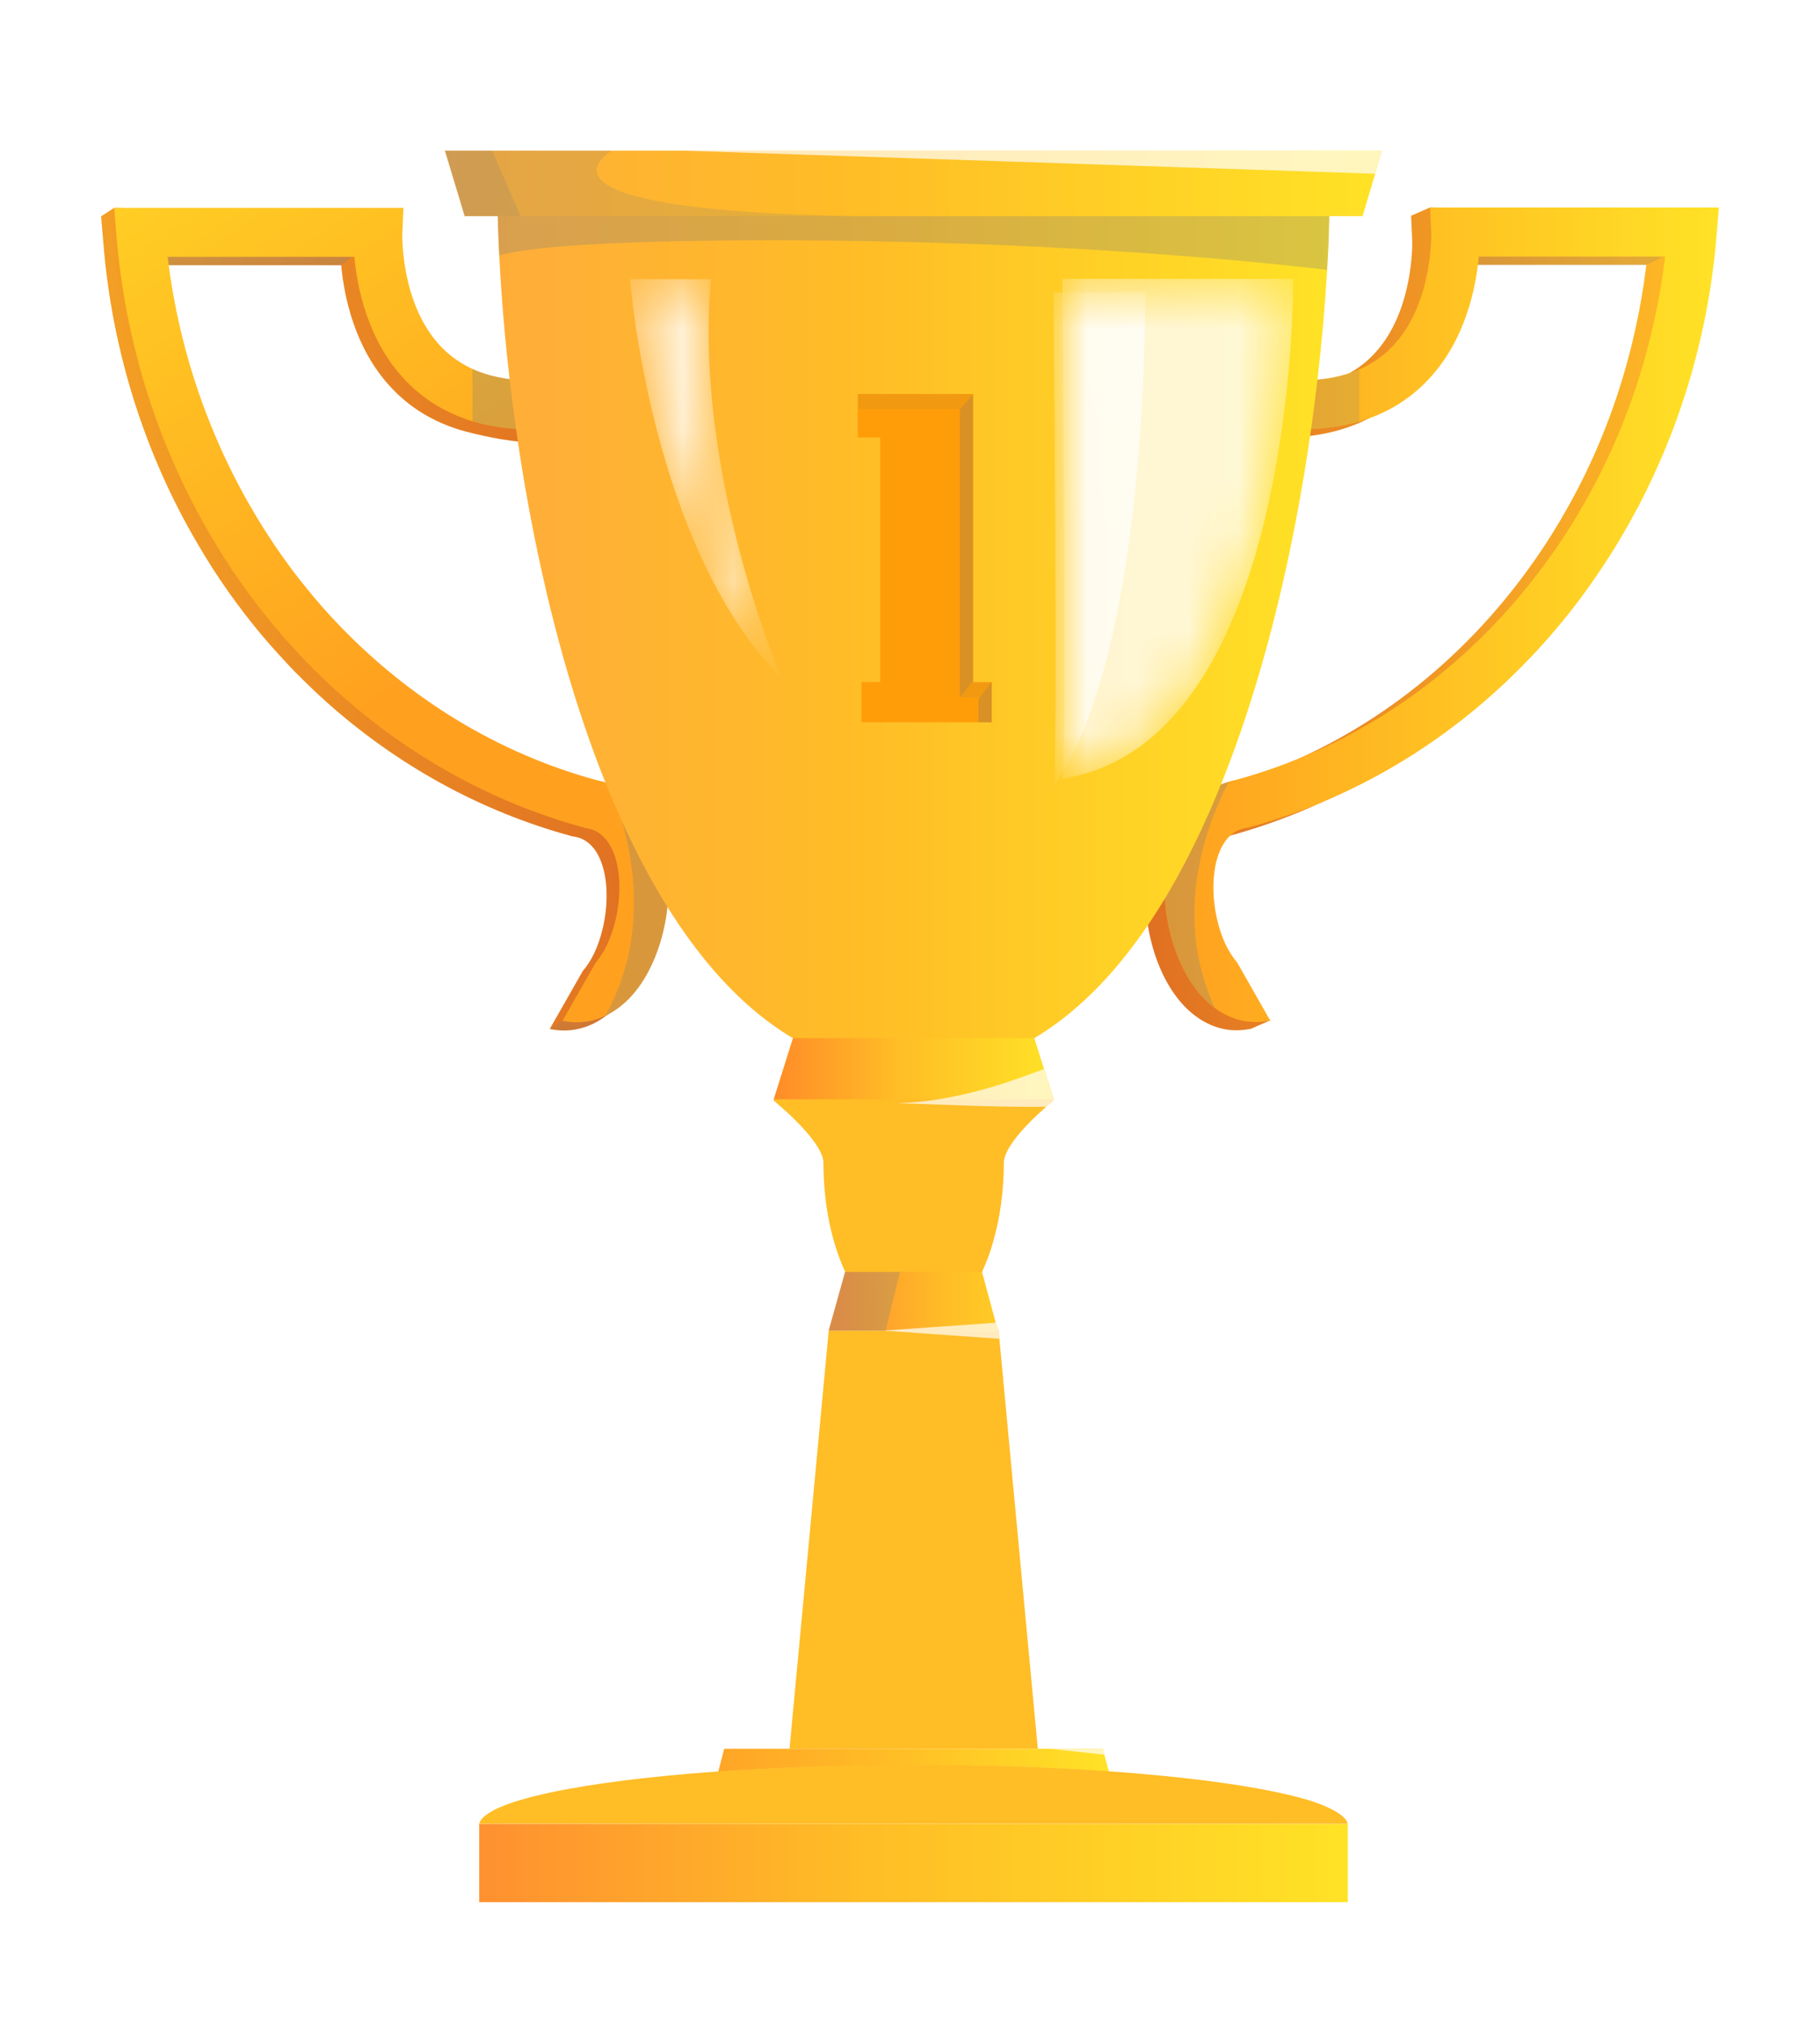 <svg width="36" height="40" viewBox="0 0 36 40" fill="none" xmlns="http://www.w3.org/2000/svg">
<g filter="url(#filter0_d_5946_145845)">
<path d="M12.28 17.809C12.269 17.82 12.262 17.831 12.255 17.838C12.092 18.023 11.911 18.159 11.716 18.252C11.539 18.333 11.351 18.377 11.159 18.377C11.063 18.377 10.97 18.366 10.874 18.347L11.528 17.2C11.945 16.724 12.125 15.716 11.904 15.078C11.742 14.613 11.45 14.558 11.354 14.543L11.314 14.536C9.487 14.041 7.838 13.115 6.45 11.875C6.232 11.68 6.026 11.477 5.819 11.27C5.598 11.037 5.38 10.801 5.173 10.554C4.708 9.997 4.284 9.399 3.915 8.764C2.878 7.004 2.218 4.971 2.044 2.801L2 2.277L2.258 2.111L7.72 2.277L7.697 2.783C7.697 2.794 7.653 4.163 8.45 5.008C8.631 5.2 8.845 5.355 9.092 5.466C9.399 5.602 9.756 5.68 10.159 5.687L10.417 6.742C10.041 6.731 9.41 6.595 9.092 6.499C8.561 6.336 8.107 6.06 7.738 5.665C7.011 4.89 6.804 3.853 6.749 3.244H3.059C3.199 4.41 3.491 5.532 3.915 6.576C4.255 7.418 4.679 8.211 5.173 8.945C5.376 9.244 5.59 9.536 5.819 9.812C6.018 10.06 6.229 10.3 6.45 10.528C7.845 11.982 9.587 13.06 11.55 13.595C11.631 13.609 11.712 13.635 11.786 13.661C12.266 13.831 12.627 14.215 12.819 14.764C13.148 15.713 12.904 17.071 12.28 17.809Z" fill="url(#paint0_linear_5946_145845)"/>
<path opacity="0.3" d="M7.165 2.926L6.745 3.244H3.147L2.985 2.672L7.165 2.926Z" fill="#808080"/>
<path opacity="0.2" d="M12.28 17.809C12.269 17.82 12.261 17.831 12.254 17.838C12.092 18.023 11.911 18.159 11.715 18.251C11.538 18.333 11.35 18.377 11.158 18.377C11.062 18.377 10.97 18.366 10.874 18.347L11.132 18.181L12.28 17.809Z" fill="#808080"/>
<path d="M12.508 17.676C12.345 17.86 12.161 17.997 11.969 18.089C11.792 18.17 11.604 18.215 11.412 18.215C11.316 18.215 11.224 18.203 11.128 18.185L11.781 17.038C12.198 16.561 12.379 15.554 12.157 14.916C11.995 14.451 11.703 14.395 11.607 14.377L11.57 14.37C9.744 13.875 8.094 12.949 6.707 11.709C6.489 11.514 6.279 11.311 6.076 11.104C5.855 10.871 5.637 10.635 5.43 10.388C4.965 9.831 4.541 9.233 4.172 8.598C3.135 6.838 2.478 4.805 2.301 2.635L2.26 2.111H7.98L7.958 2.617C7.958 2.628 7.917 3.997 8.711 4.842C8.891 5.034 9.105 5.185 9.353 5.3C9.659 5.436 10.017 5.514 10.419 5.521L10.397 6.491C10.021 6.48 9.674 6.429 9.353 6.333C8.821 6.17 8.367 5.894 7.998 5.499C7.272 4.724 7.065 3.687 7.01 3.078H3.316C3.456 4.244 3.748 5.366 4.172 6.41C4.511 7.252 4.936 8.045 5.43 8.779C5.633 9.078 5.847 9.37 6.076 9.646C6.275 9.894 6.486 10.133 6.707 10.362C8.102 11.816 9.844 12.894 11.807 13.429C11.888 13.443 11.969 13.469 12.043 13.495C12.523 13.665 12.888 14.049 13.08 14.598C13.408 15.558 13.157 16.942 12.508 17.676Z" fill="url(#paint1_linear_5946_145845)"/>
<path opacity="0.3" d="M12.51 17.677C12.348 17.861 12.163 17.998 11.971 18.09C12.971 16.3 12.425 14.415 12.041 13.492C12.521 13.662 12.887 14.046 13.078 14.595C13.411 15.559 13.16 16.942 12.51 17.677Z" fill="#808080"/>
<path opacity="0.3" d="M9.346 5.297C9.652 5.433 10.01 5.511 10.412 5.518L10.39 6.489C10.014 6.478 9.667 6.426 9.346 6.33V5.297Z" fill="#808080"/>
<path d="M33.621 2.273L33.576 2.797C33.421 4.742 32.872 6.576 32.016 8.203C31.842 8.528 31.661 8.845 31.466 9.151C31.274 9.454 31.067 9.749 30.853 10.037C30.503 10.498 30.126 10.934 29.724 11.343C28.233 12.852 26.381 13.97 24.307 14.531L24.266 14.539C24.171 14.557 23.875 14.609 23.717 15.074C23.536 15.601 23.624 16.384 23.897 16.908C23.956 17.015 24.023 17.114 24.093 17.195L25.126 18.177L24.746 18.343C24.65 18.361 24.554 18.373 24.462 18.373C24.318 18.373 24.178 18.351 24.041 18.302C23.905 18.255 23.772 18.184 23.65 18.092C23.551 18.022 23.458 17.933 23.37 17.834C22.724 17.1 22.469 15.72 22.805 14.753C23.008 14.17 23.403 13.775 23.927 13.62C23.975 13.605 24.027 13.594 24.078 13.583C26.311 12.974 28.259 11.668 29.731 9.897C30.145 9.398 30.525 8.863 30.86 8.295C31.082 7.919 31.288 7.531 31.473 7.125C31.683 6.672 31.864 6.199 32.023 5.712C32.278 4.919 32.462 4.089 32.565 3.236H28.875C28.82 3.845 28.613 4.882 27.886 5.657C27.514 6.059 27.052 6.339 26.51 6.498C26.196 6.59 25.857 6.642 25.491 6.649L25.469 5.679C25.864 5.668 26.211 5.598 26.514 5.465C26.772 5.354 26.997 5.196 27.185 4.993C27.971 4.155 27.934 2.782 27.934 2.771L27.912 2.266L28.292 2.1L33.621 2.273Z" fill="url(#paint2_linear_5946_145845)"/>
<path opacity="0.2" d="M33.011 3.023L32.557 3.244H28.893V2.779L33.011 3.023Z" fill="#808080"/>
<path d="M34 2.107L33.956 2.631C33.801 4.576 33.251 6.41 32.395 8.037C32.221 8.362 32.041 8.679 31.845 8.985C31.649 9.292 31.447 9.583 31.233 9.871C30.886 10.332 30.506 10.768 30.103 11.177C28.613 12.687 26.76 13.805 24.686 14.366L24.646 14.373C24.55 14.391 24.258 14.443 24.096 14.912C23.915 15.439 24.004 16.222 24.277 16.745C24.336 16.852 24.402 16.952 24.472 17.033L25.125 18.181C25.03 18.199 24.937 18.21 24.841 18.21C24.698 18.21 24.557 18.188 24.417 18.14C24.28 18.092 24.148 18.022 24.026 17.93C23.926 17.86 23.834 17.771 23.745 17.672C23.1 16.937 22.845 15.554 23.181 14.591C23.384 14.008 23.779 13.613 24.303 13.458C24.351 13.443 24.402 13.432 24.45 13.421C26.683 12.812 28.631 11.506 30.103 9.734C30.517 9.236 30.897 8.701 31.233 8.133C31.454 7.757 31.661 7.369 31.845 6.963C32.055 6.509 32.24 6.033 32.395 5.55C32.65 4.757 32.834 3.926 32.937 3.074H29.251C29.196 3.683 28.989 4.72 28.262 5.495C27.889 5.897 27.428 6.177 26.886 6.336C26.572 6.428 26.233 6.48 25.867 6.487L25.845 5.517C26.24 5.509 26.587 5.436 26.889 5.303C27.148 5.192 27.373 5.033 27.561 4.83C28.347 3.993 28.31 2.62 28.31 2.609L28.288 2.104H34V2.107Z" fill="url(#paint3_linear_5946_145845)"/>
<path opacity="0.3" d="M24.029 17.931C23.929 17.861 23.837 17.773 23.748 17.673C23.102 16.939 22.848 15.555 23.184 14.592C23.387 14.009 23.781 13.614 24.305 13.459C23.881 14.271 23.172 16.079 24.029 17.931Z" fill="#808080"/>
<path opacity="0.2" d="M26.885 5.307V6.336C26.571 6.428 26.231 6.48 25.866 6.487L25.844 5.517C26.235 5.51 26.582 5.439 26.885 5.307Z" fill="#808080"/>
<path d="M26.307 1.461C26.307 1.871 26.296 2.302 26.281 2.752C26.273 2.941 26.262 3.136 26.251 3.335C26.085 6.144 25.558 9.498 24.565 12.398C23.27 16.184 21.178 19.195 18.071 19.195C12.502 19.195 10.204 9.538 9.875 3.051C9.868 2.952 9.864 2.852 9.86 2.756C9.842 2.306 9.834 1.874 9.834 1.465H26.307V1.461Z" fill="url(#paint4_linear_5946_145845)"/>
<path d="M17.041 12.282V11.488H17.41V6.651H16.967V5.791H19.248V11.488H19.617V12.282H17.041Z" fill="#FF9D09"/>
<g opacity="0.3">
<path opacity="0.3" d="M19.247 11.488V5.791H16.971V6.094H18.985V11.795H19.355V12.286H19.62V11.492H19.247V11.488Z" fill="#767676"/>
</g>
<path opacity="0.2" d="M18.985 6.094L19.247 5.807V11.463L18.985 11.796V6.094Z" fill="#767676"/>
<path opacity="0.2" d="M19.616 11.488V12.282H19.354V11.828L19.616 11.488Z" fill="#767676"/>
<path opacity="0.3" d="M26.305 1.461C26.305 1.871 26.294 2.302 26.28 2.752C26.272 2.941 26.261 3.136 26.25 3.335C24.763 3.162 20.734 2.752 15.298 2.752C11.87 2.752 10.442 2.896 9.877 3.048C9.87 2.948 9.866 2.848 9.863 2.752C9.844 2.302 9.837 1.871 9.837 1.461H26.305Z" fill="#808080"/>
<path d="M27.338 0.979L27.202 1.436L26.951 2.274H9.191L8.8 0.979H27.338Z" fill="url(#paint5_linear_5946_145845)"/>
<path d="M20.845 19.756C20.845 19.756 20.786 19.804 20.693 19.886C20.538 20.022 20.291 20.251 20.107 20.483C19.963 20.668 19.856 20.849 19.856 20.992C19.856 21.561 19.778 22.096 19.642 22.564C19.59 22.749 19.527 22.919 19.457 23.077C19.446 23.099 19.439 23.125 19.428 23.148C19.398 23.214 19.365 23.277 19.332 23.339C19.011 23.941 18.564 24.314 18.073 24.314C17.808 24.314 17.557 24.206 17.328 24.011C17.092 23.808 16.885 23.517 16.719 23.151C16.45 22.572 16.288 21.819 16.288 20.996C16.288 20.557 15.299 19.76 15.299 19.76L15.306 19.738L15.686 18.531H20.457L20.649 19.144L20.789 19.587L20.837 19.738L20.845 19.756Z" fill="#FFBD26"/>
<path d="M20.837 19.736H15.306L15.686 18.529H20.457L20.649 19.142L20.79 19.585L20.837 19.736Z" fill="url(#paint6_linear_5946_145845)"/>
<path d="M19.753 24.315H16.391L16.716 23.152H18.317C18.317 23.152 18.317 23.152 18.321 23.152H19.424L19.506 23.451L19.697 24.16L19.753 24.315Z" fill="url(#paint7_linear_5946_145845)"/>
<path d="M20.528 32.58H15.617L16.392 24.314H19.753L19.768 24.473L20.528 32.58Z" fill="#FFBD26"/>
<path d="M21.934 33.034C21.487 33.001 21.015 32.975 20.524 32.953H20.52C19.912 32.927 19.277 32.912 18.62 32.905C18.443 32.905 18.262 32.905 18.081 32.905C17.768 32.905 17.458 32.905 17.155 32.912C16.48 32.923 15.83 32.945 15.214 32.975C14.867 32.993 14.531 33.012 14.207 33.034L14.325 32.58H21.816L21.845 32.702L21.934 33.034Z" fill="url(#paint8_linear_5946_145845)"/>
<path d="M26.66 34.065H9.479V35.614H26.66V34.065Z" fill="url(#paint9_linear_5946_145845)"/>
<path d="M26.66 34.062H9.479C9.601 33.612 11.494 33.221 14.206 33.029C15.106 32.967 16.095 32.922 17.143 32.904C17.45 32.9 17.763 32.897 18.081 32.897C19.464 32.897 20.774 32.944 21.933 33.026C23.291 33.122 24.442 33.266 25.269 33.443C25.549 33.502 25.793 33.564 25.992 33.631C26.387 33.771 26.619 33.915 26.66 34.062Z" fill="#FFBD26"/>
<path opacity="0.7" d="M20.846 19.757C20.846 19.757 20.787 19.805 20.695 19.886C19.673 19.901 18.241 19.823 17.739 19.816C18.03 19.805 18.311 19.779 18.573 19.735C19.477 19.591 20.2 19.303 20.647 19.141L20.787 19.583L20.835 19.735L20.846 19.757Z" fill="white"/>
<path opacity="0.7" d="M19.767 24.474C19.162 24.433 17.476 24.311 17.476 24.311L19.697 24.156L19.749 24.311L19.767 24.474Z" fill="white"/>
<path opacity="0.7" d="M21.848 32.698L20.755 32.58H21.814L21.848 32.698Z" fill="white"/>
<path opacity="0.7" d="M27.34 0.979L27.203 1.436L13.502 0.979H27.34Z" fill="white"/>
<path opacity="0.3" d="M17.801 23.152L17.517 24.315H16.391L16.716 23.152H17.801Z" fill="#808080"/>
<path opacity="0.2" d="M16.853 2.274H9.192L8.805 0.982H12.096C11.738 1.215 10.712 2.156 16.853 2.274Z" fill="#808080"/>
<path opacity="0.2" d="M10.298 2.274H9.191L8.8 0.979H9.733L10.298 2.274Z" fill="#808080"/>
<mask id="mask0_5946_145845" style="mask-type:alpha" maskUnits="userSpaceOnUse" x="12" y="3" width="4" height="9">
<path d="M15.463 11.418C15.463 11.418 13.721 7.396 14.06 3.521H12.463C12.459 3.521 12.869 8.802 15.463 11.418Z" fill="url(#paint10_linear_5946_145845)"/>
</mask>
<g mask="url(#mask0_5946_145845)">
<path opacity="0.8" d="M15.463 11.418C15.463 11.418 13.721 7.396 14.06 3.521H12.463C12.459 3.521 12.869 8.802 15.463 11.418Z" fill="url(#paint11_linear_5946_145845)"/>
</g>
<mask id="mask1_5946_145845" style="mask-type:alpha" maskUnits="userSpaceOnUse" x="21" y="3" width="5" height="11">
<path d="M21.011 13.399C21.018 13.392 21.022 13.351 21.026 13.274C21.096 12.137 21.011 3.514 21.011 3.514H25.579C25.579 3.517 25.66 12.672 21.011 13.399Z" fill="url(#paint12_linear_5946_145845)"/>
</mask>
<g mask="url(#mask1_5946_145845)">
<path opacity="0.8" d="M21.011 13.399C21.018 13.392 21.022 13.351 21.026 13.274C21.096 12.137 21.011 3.514 21.011 3.514H25.579C25.579 3.517 25.66 12.672 21.011 13.399Z" fill="url(#paint13_linear_5946_145845)"/>
<path opacity="0.7" d="M20.853 13.543C20.923 12.407 20.838 3.783 20.838 3.783H22.654C22.646 5.794 22.477 11.149 20.853 13.543Z" fill="white"/>
</g>
</g>
<defs>
<filter id="filter0_d_5946_145845" x="0" y="0.979" width="36" height="38.637" filterUnits="userSpaceOnUse" color-interpolation-filters="sRGB">
<feFlood flood-opacity="0" result="BackgroundImageFix"/>
<feColorMatrix in="SourceAlpha" type="matrix" values="0 0 0 0 0 0 0 0 0 0 0 0 0 0 0 0 0 0 127 0" result="hardAlpha"/>
<feOffset dy="2"/>
<feGaussianBlur stdDeviation="1"/>
<feComposite in2="hardAlpha" operator="out"/>
<feColorMatrix type="matrix" values="0 0 0 0 0 0 0 0 0 0 0 0 0 0 0 0 0 0 0.25 0"/>
<feBlend mode="normal" in2="BackgroundImageFix" result="effect1_dropShadow_5946_145845"/>
<feBlend mode="normal" in="SourceGraphic" in2="effect1_dropShadow_5946_145845" result="shape"/>
</filter>
<linearGradient id="paint0_linear_5946_145845" x1="12.079" y1="9.657" x2="-2.697" y2="11.28" gradientUnits="userSpaceOnUse">
<stop offset="0.005" stop-color="#E07022"/>
<stop offset="1" stop-color="#FFBB26"/>
</linearGradient>
<linearGradient id="paint1_linear_5946_145845" x1="9.715" y1="10.684" x2="0.559" y2="-2.93" gradientUnits="userSpaceOnUse">
<stop offset="0.015" stop-color="#FFA11F"/>
<stop offset="1" stop-color="#FFE226"/>
</linearGradient>
<linearGradient id="paint2_linear_5946_145845" x1="22.653" y1="10.242" x2="33.619" y2="10.242" gradientUnits="userSpaceOnUse">
<stop offset="0.005" stop-color="#E07022"/>
<stop offset="1" stop-color="#FFBB26"/>
</linearGradient>
<linearGradient id="paint3_linear_5946_145845" x1="23.034" y1="10.159" x2="34.001" y2="10.159" gradientUnits="userSpaceOnUse">
<stop offset="0.015" stop-color="#FFA11F"/>
<stop offset="1" stop-color="#FFE226"/>
</linearGradient>
<linearGradient id="paint4_linear_5946_145845" x1="9.835" y1="10.328" x2="26.308" y2="10.328" gradientUnits="userSpaceOnUse">
<stop stop-color="#FFAD39"/>
<stop offset="0.441" stop-color="#FFBD26"/>
<stop offset="1" stop-color="#FFE226"/>
</linearGradient>
<linearGradient id="paint5_linear_5946_145845" x1="8.801" y1="1.626" x2="27.338" y2="1.626" gradientUnits="userSpaceOnUse">
<stop stop-color="#FFAD39"/>
<stop offset="0.441" stop-color="#FFBD26"/>
<stop offset="1" stop-color="#FFE226"/>
</linearGradient>
<linearGradient id="paint6_linear_5946_145845" x1="15.306" y1="19.133" x2="20.836" y2="19.133" gradientUnits="userSpaceOnUse">
<stop offset="0.005" stop-color="#FF8C28"/>
<stop offset="0.441" stop-color="#FFBD26"/>
<stop offset="1" stop-color="#FFE226"/>
</linearGradient>
<linearGradient id="paint7_linear_5946_145845" x1="16.524" y1="23.755" x2="21.497" y2="23.69" gradientUnits="userSpaceOnUse">
<stop offset="0.005" stop-color="#FF9130"/>
<stop offset="0.441" stop-color="#FFBD26"/>
<stop offset="1" stop-color="#FFE226"/>
</linearGradient>
<linearGradient id="paint8_linear_5946_145845" x1="14.207" y1="32.806" x2="21.935" y2="32.806" gradientUnits="userSpaceOnUse">
<stop stop-color="#FFA526"/>
<stop offset="0.441" stop-color="#FFBD26"/>
<stop offset="1" stop-color="#FFE226"/>
</linearGradient>
<linearGradient id="paint9_linear_5946_145845" x1="9.48" y1="34.841" x2="26.66" y2="34.841" gradientUnits="userSpaceOnUse">
<stop offset="0.005" stop-color="#FF9130"/>
<stop offset="0.441" stop-color="#FFBD26"/>
<stop offset="1" stop-color="#FFE226"/>
</linearGradient>
<linearGradient id="paint10_linear_5946_145845" x1="12.46" y1="7.468" x2="15.462" y2="7.468" gradientUnits="userSpaceOnUse">
<stop/>
<stop offset="1" stop-color="white"/>
</linearGradient>
<linearGradient id="paint11_linear_5946_145845" x1="12.46" y1="7.468" x2="15.462" y2="7.468" gradientUnits="userSpaceOnUse">
<stop stop-color="white"/>
<stop offset="1" stop-color="white"/>
</linearGradient>
<linearGradient id="paint12_linear_5946_145845" x1="21.011" y1="8.459" x2="25.581" y2="8.459" gradientUnits="userSpaceOnUse">
<stop/>
<stop offset="1" stop-color="white"/>
</linearGradient>
<linearGradient id="paint13_linear_5946_145845" x1="21.011" y1="8.459" x2="25.581" y2="8.459" gradientUnits="userSpaceOnUse">
<stop stop-color="white"/>
<stop offset="1" stop-color="white"/>
</linearGradient>
</defs>
</svg>
